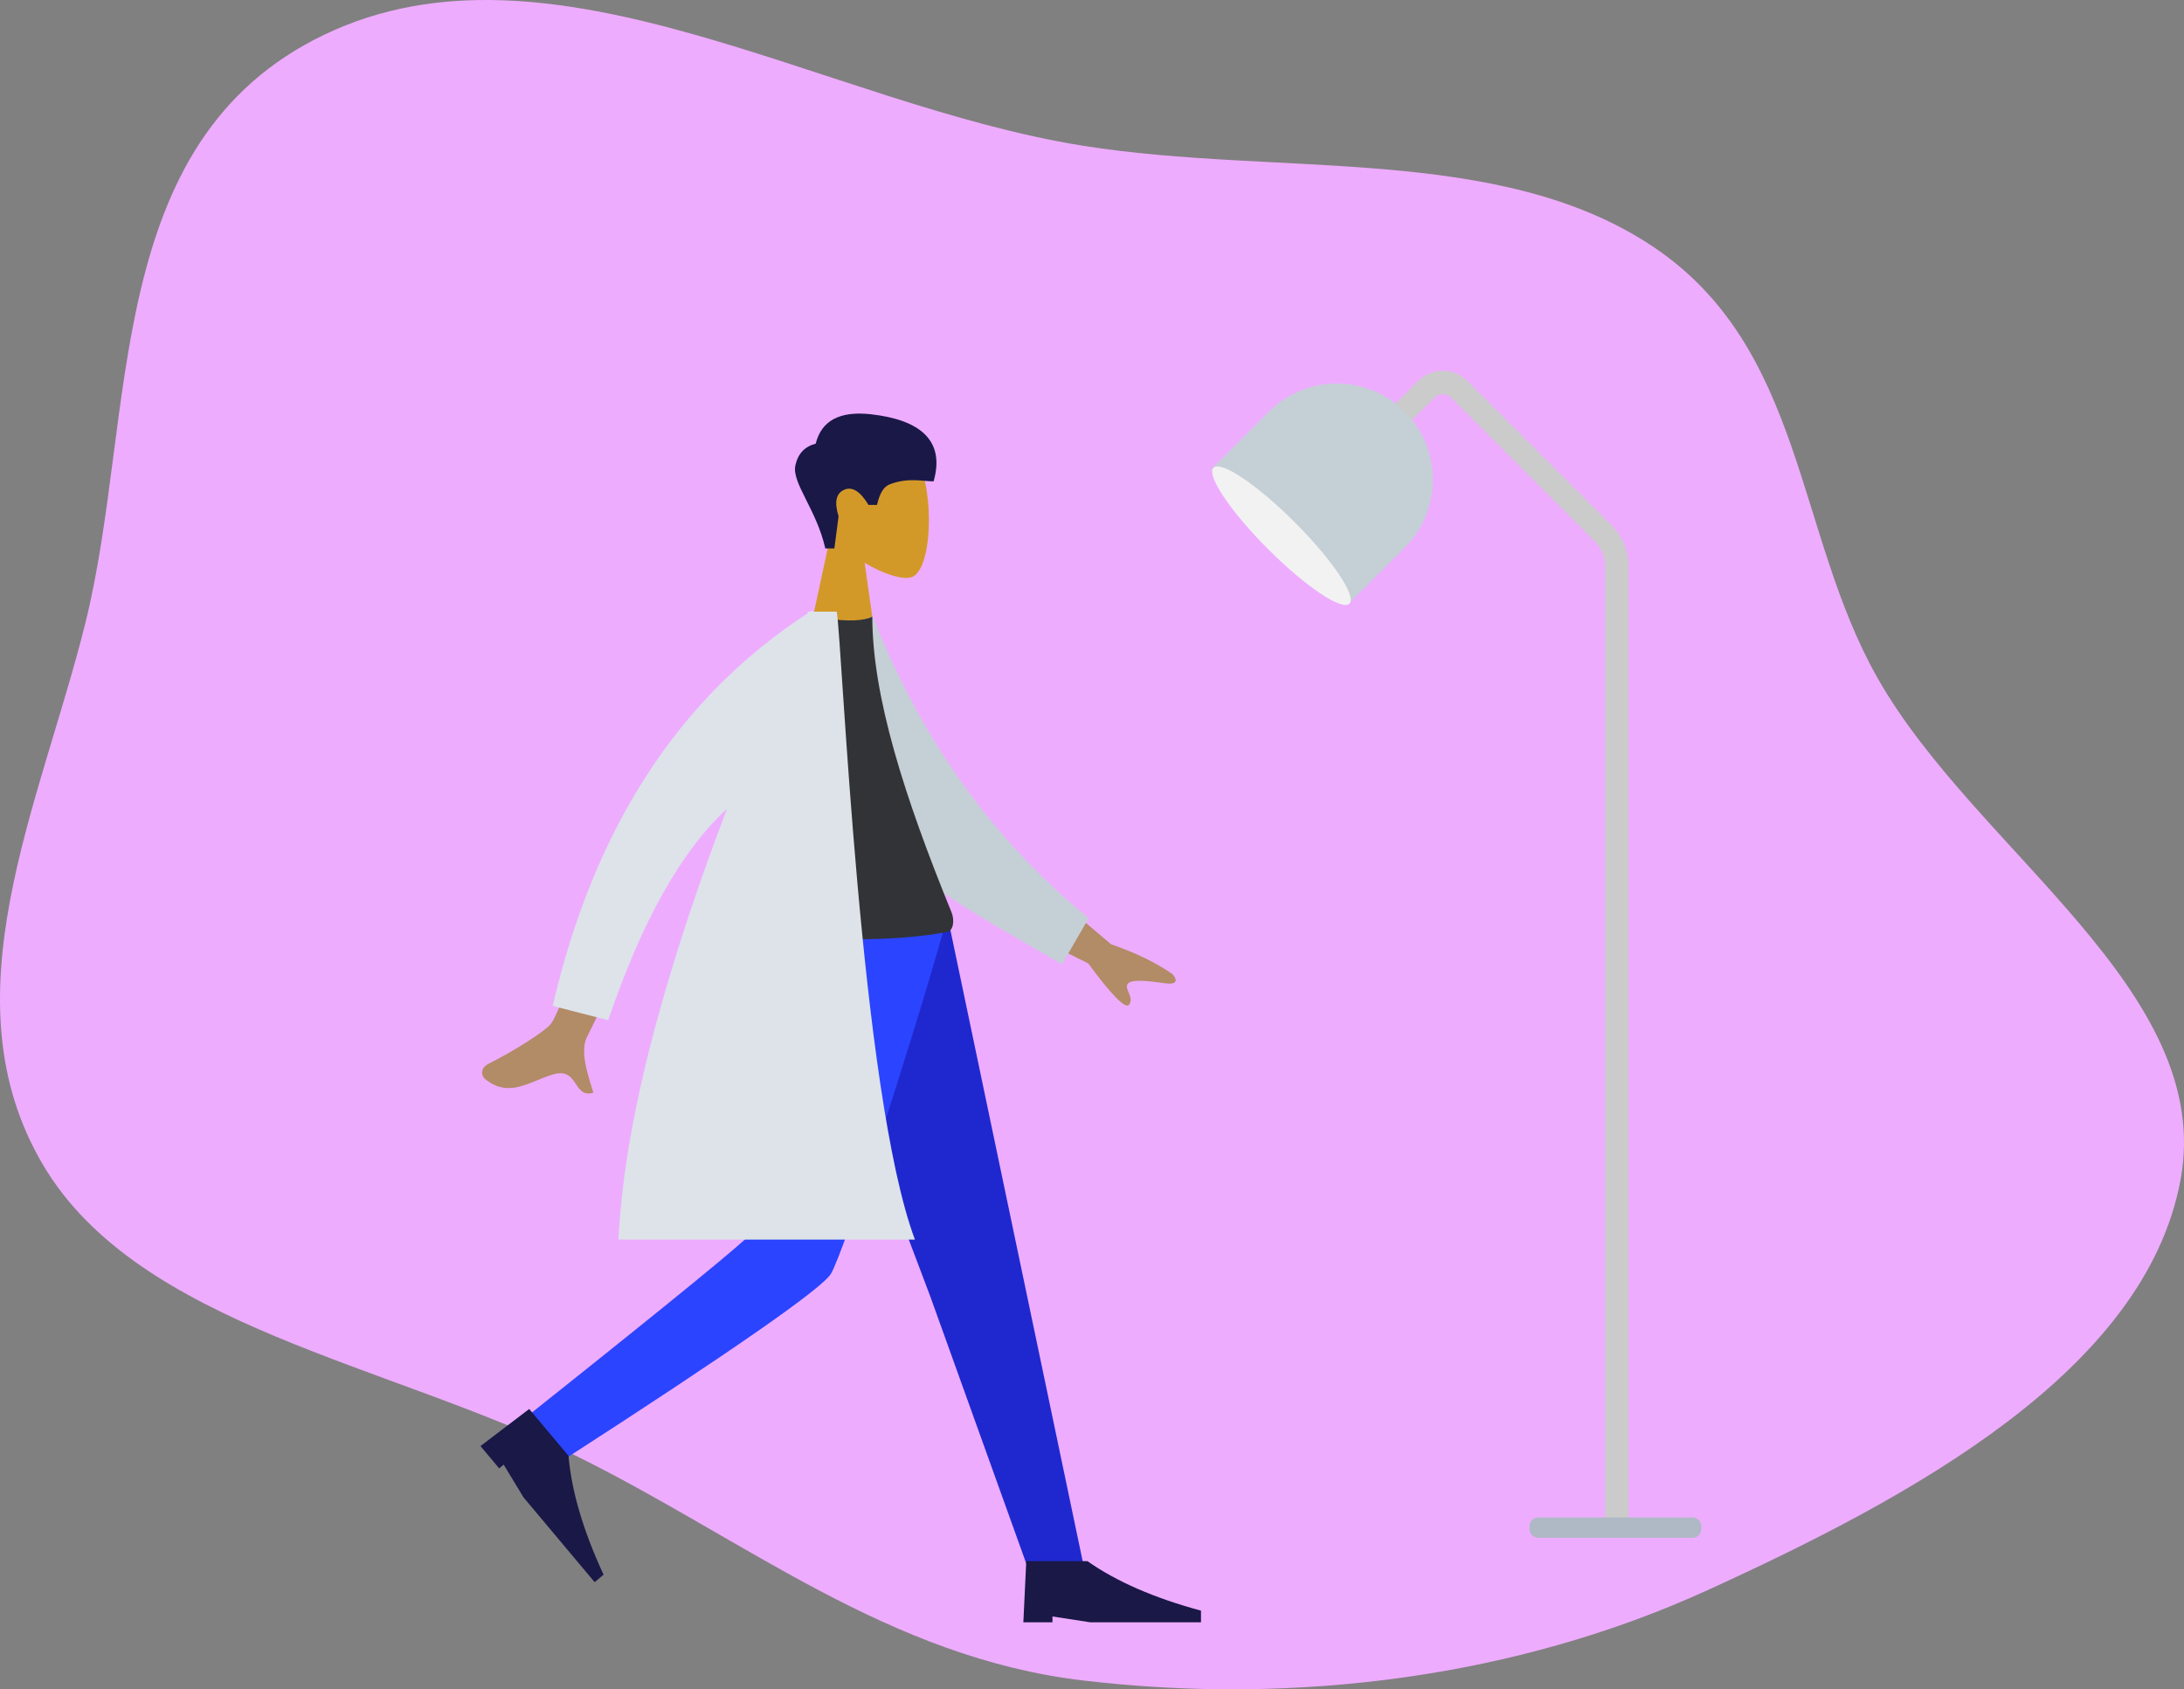 <svg width="750" height="580" viewBox="0 0 750 580" fill="none" xmlns="http://www.w3.org/2000/svg">
<rect x="0" y="0" width="750" height="580" fill="#808080" stroke="none"/>
<path fill-rule="evenodd" clip-rule="evenodd" d="M371.89 50.039C439.07 60.76 514.704 49.244 567.673 84.695C619.646 119.479 616.475 182.734 644.648 232.59C678.386 292.296 760.942 340.197 748.789 405.214C736.553 470.681 656.787 513.88 586.045 546.117C521.139 575.694 445.425 585.679 371.89 576.967C305.223 569.068 256.132 528.76 198.525 500.205C133.982 468.212 47.644 455.519 14.785 399.955C-19.106 342.647 13.756 276.409 29.289 214.032C47.05 142.71 34.611 48.654 111.423 11.886C189.455 -25.466 283.147 35.877 371.89 50.039Z" fill="#EEACFF"/>
<path fill-rule="evenodd" clip-rule="evenodd" d="M285.262 183.49C280.654 178.081 277.536 171.453 278.057 164.025C279.558 142.625 309.349 147.333 315.143 158.134C320.938 168.935 320.25 196.333 312.76 198.263C309.774 199.033 303.411 197.147 296.935 193.244L301 222H277L285.262 183.49Z" fill="#D39928"/>
<path fill-rule="evenodd" clip-rule="evenodd" d="M283.418 188.308C280.406 174.906 271.825 165.771 273.135 159.782C274.009 155.789 276.338 153.305 280.121 152.332C282.078 144.416 288.39 141.048 299.056 142.23C315.055 144.004 324.819 150.648 320.602 165.268C316.726 165.268 312.046 163.866 305.576 166.268C303.522 167.03 302.054 169.393 301.17 173.358H298.246C295.408 168.653 292.609 166.924 289.851 168.171C287.092 169.418 286.465 172.447 287.97 177.259L286.529 188.308H283.418Z" fill="#191847"/>
<path fill-rule="evenodd" clip-rule="evenodd" d="M271.426 318L319.508 445.227L353.209 539H372.426L326.1 318L271.426 318Z" fill="#1F28CF"/>
<path fill-rule="evenodd" clip-rule="evenodd" d="M259.543 318C259.02 361.654 259.398 420.427 258.18 423.149C257.368 424.963 232.117 445.632 182.426 485.157L192.331 502C251.325 463.956 282.331 442.399 285.347 437.331C289.871 429.728 312.6 359.763 324.426 318H259.543Z" fill="#2B44FF"/>
<path fill-rule="evenodd" clip-rule="evenodd" d="M165 496.491L181.73 483.759L195.228 499.846C196.267 511.973 200.282 525.574 207.274 540.649L204.21 543.22L179.784 514.11L172.96 502.866L171.428 504.152L165 496.491Z" fill="#191847"/>
<path fill-rule="evenodd" clip-rule="evenodd" d="M351.426 557L352.426 536H373.426C383.384 543 396.384 548.667 412.426 553V557H374.426L361.426 555V557H351.426Z" fill="#191847"/>
<path fill-rule="evenodd" clip-rule="evenodd" d="M351.359 298.61L381.545 324.202C390.013 327.134 397.021 330.536 402.569 334.407C403.85 335.749 405.326 338.388 399.684 337.556C394.042 336.723 388.07 336.1 387.152 337.98C386.234 339.861 389.505 342.414 387.74 344.914C386.564 346.581 381.885 341.869 373.706 330.777L343.109 315.507L351.359 298.61ZM214.667 287.536L232.379 290.108C213.367 331.358 203.174 353.173 201.801 355.554C198.712 360.91 202.345 370.241 203.766 375.18C196.587 377.253 198.88 366.162 189.803 368.928C181.518 371.453 174.682 377.177 166.476 370.37C165.468 369.534 164.618 366.797 167.824 365.203C175.813 361.231 187.541 353.963 189.364 351.284C191.851 347.631 200.285 326.382 214.667 287.536Z" fill="#B28B67"/>
<path fill-rule="evenodd" clip-rule="evenodd" d="M288.695 215.332L299.67 211.703C314.557 248.893 336.761 284.876 373.857 315.27L364.684 331.097C332.081 311.892 301.219 296.973 288.695 268.155C284.492 258.483 288.352 226.897 288.695 215.332Z" fill="#C5CFD6"/>
<path fill-rule="evenodd" clip-rule="evenodd" d="M251 320C282.438 323.333 307.184 323.333 325.236 320C327.473 319.587 327.826 315.842 326.788 313.301C310.636 273.724 299.56 239.192 299.56 211.703C296.597 213.197 291.41 213.421 284 212.374C264.086 240.703 254.933 273.206 251 320Z" fill="#323337"/>
<path fill-rule="evenodd" clip-rule="evenodd" d="M279.049 210H287.348C289.281 221.365 295.376 375.263 314.191 425.606H212.385C214.592 379.487 232.003 324.088 249.64 277.728C234.044 292 220.452 316.181 208.862 350.273L189.793 345.378C203.971 284.281 233.122 239.375 277.246 210.659C277.342 210.438 277.437 210.219 277.532 210H278.266C278.536 209.827 278.807 209.654 279.079 209.481L279.049 210Z" fill="#DDE3E9"/>
<path d="M471.233 152.236L489.8 133.656C492.924 130.531 497.989 130.53 501.114 133.653C501.115 133.654 501.116 133.655 501.117 133.656L550.549 183.113C553.548 186.114 555.233 190.182 555.233 194.425V522" stroke="#CBCBCB" stroke-width="8"/>
<path d="M581.233 521H528.233C526.576 521 525.233 522.343 525.233 524V525C525.233 526.657 526.576 528 528.233 528H581.233C582.89 528 584.233 526.657 584.233 525V524C584.233 522.343 582.89 521 581.233 521Z" fill="#AFB9C5"/>
<path fill-rule="evenodd" clip-rule="evenodd" d="M482.401 141.335C495.288 154.222 495.288 175.116 482.401 188.004L462.602 207.803L415.933 161.134L435.732 141.335C448.619 128.447 469.513 128.447 482.401 141.335Z" fill="#C5CFD6"/>
<path d="M435.461 188.527C448.348 201.414 460.853 209.804 463.392 207.265C465.93 204.727 457.54 192.222 444.653 179.335C431.766 166.447 419.261 158.058 416.722 160.596C414.184 163.135 422.574 175.64 435.461 188.527Z" fill="#F2F2F2"/>
</svg>

